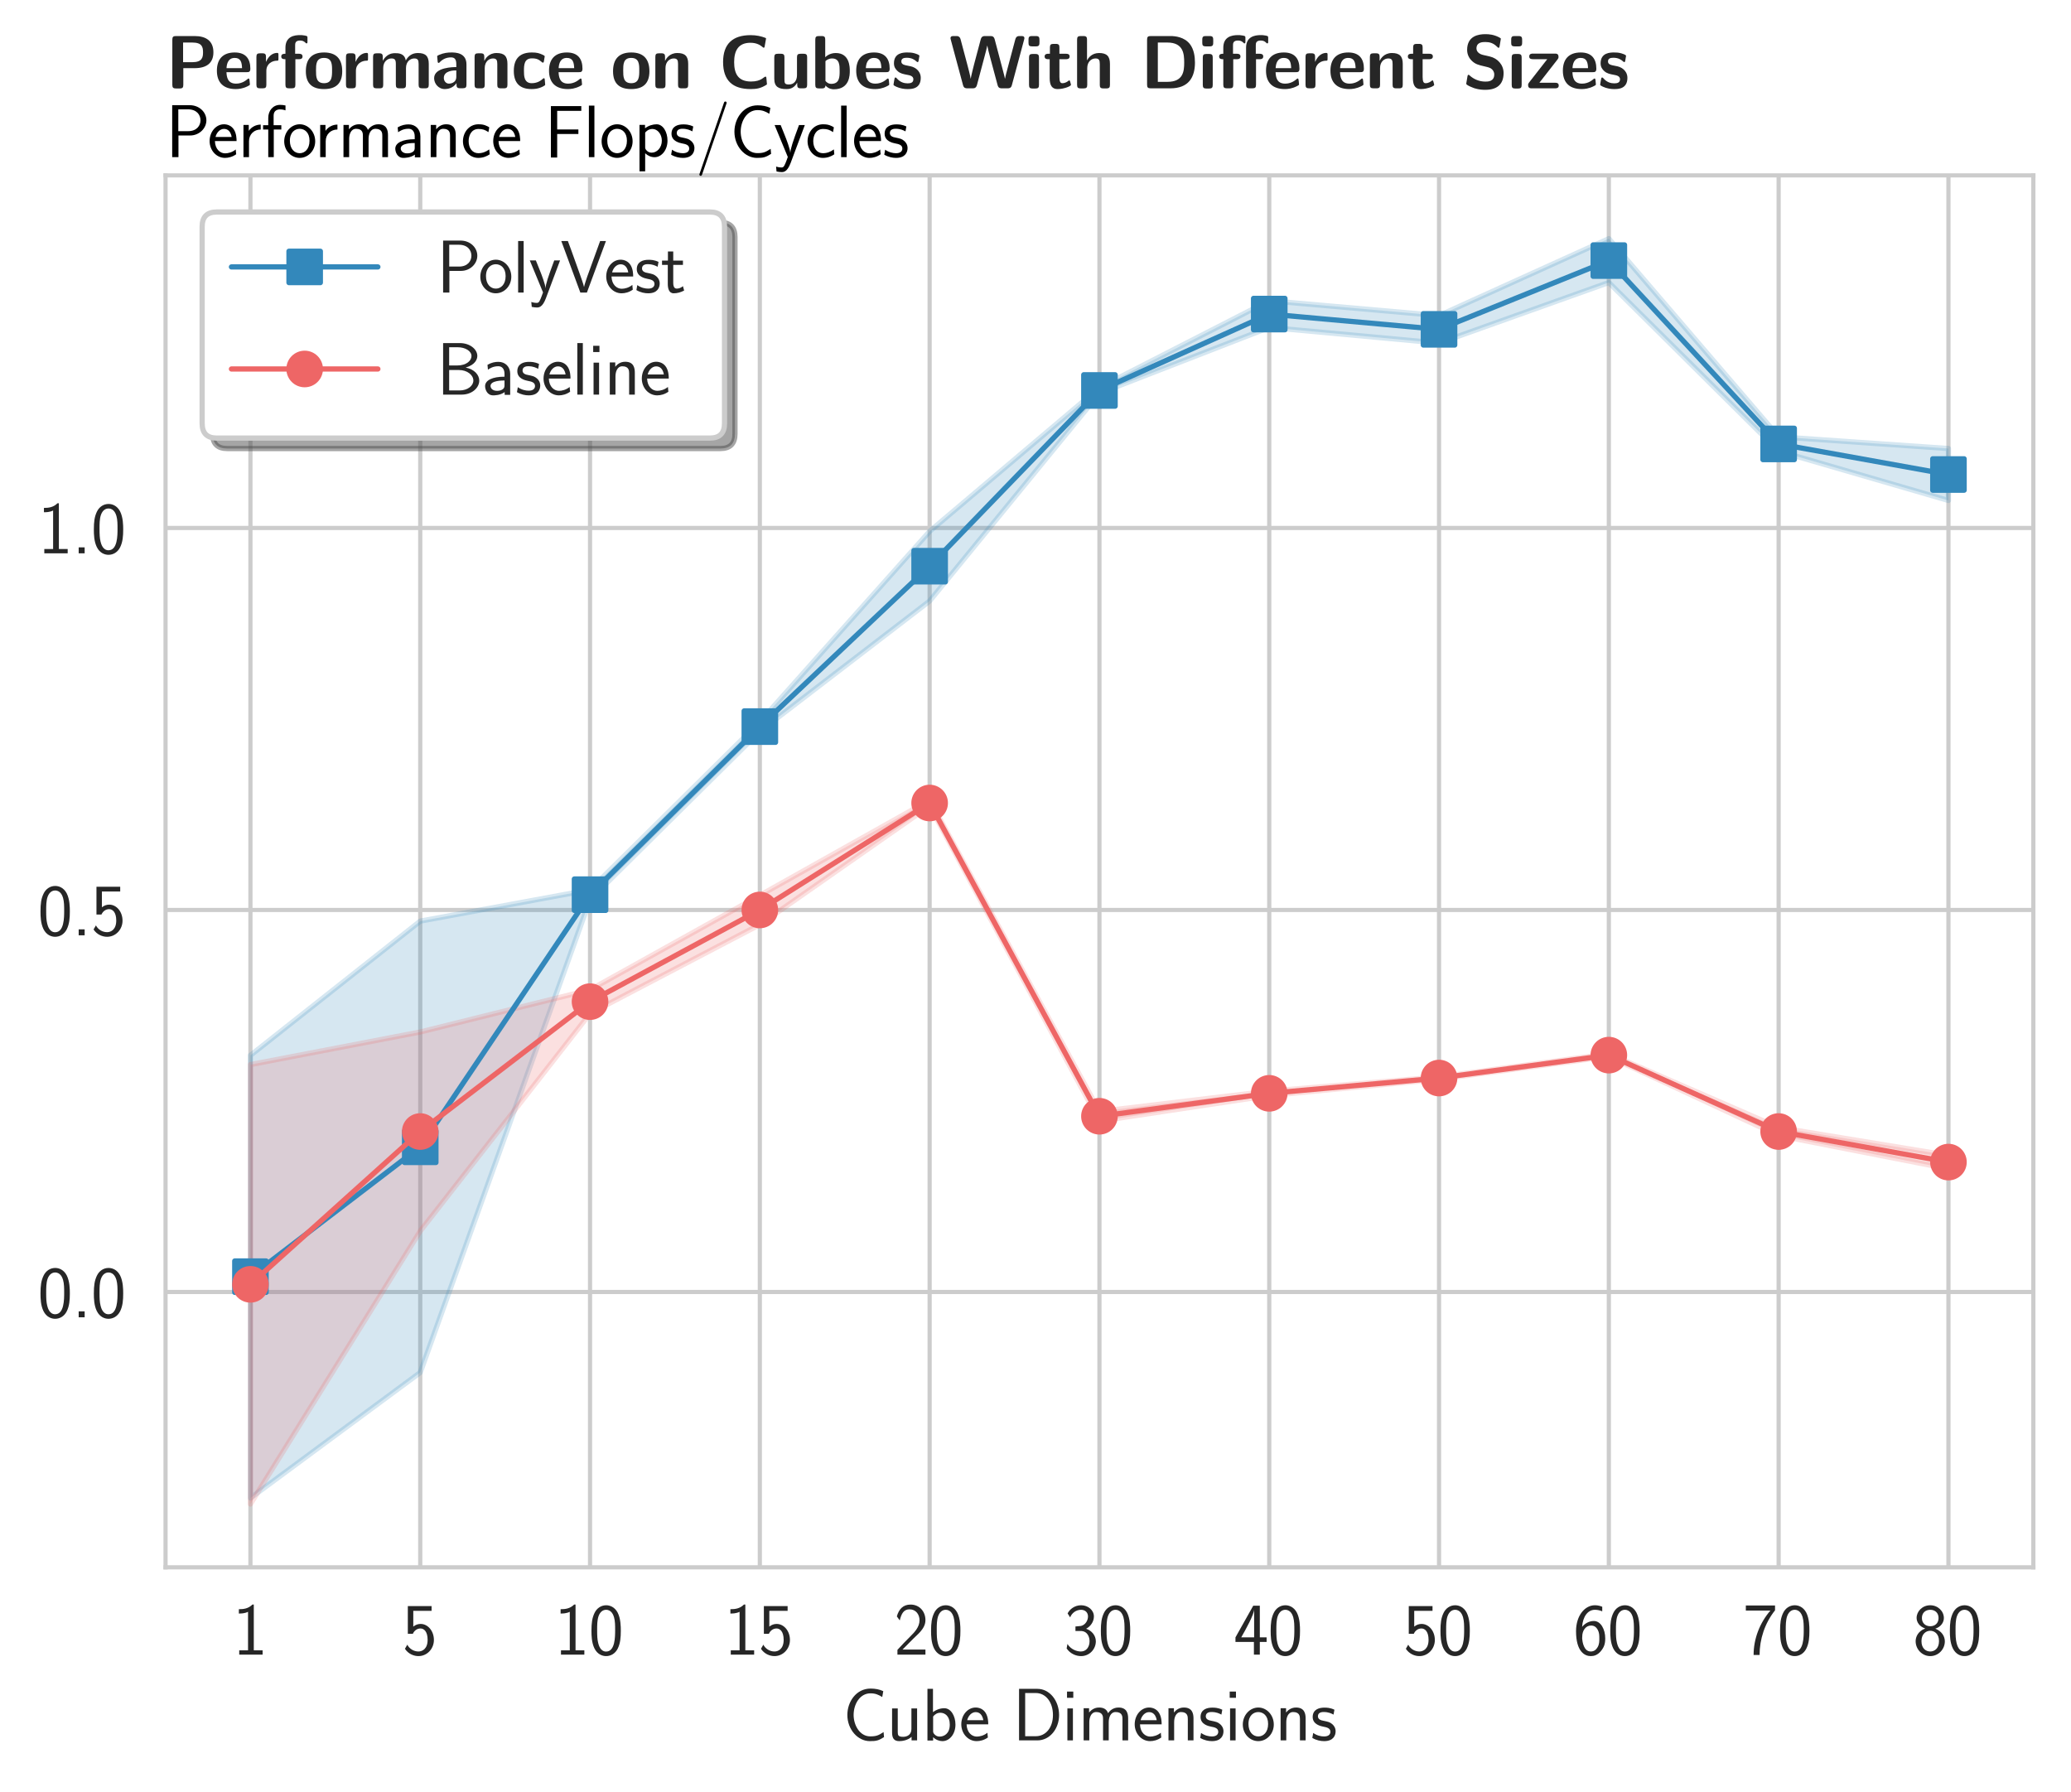 <?xml version="1.0" encoding="utf-8" standalone="no"?>
<!DOCTYPE svg PUBLIC "-//W3C//DTD SVG 1.1//EN"
  "http://www.w3.org/Graphics/SVG/1.1/DTD/svg11.dtd">
<svg xmlns:xlink="http://www.w3.org/1999/xlink" width="395.971pt" height="342.638pt" viewBox="0 0 395.971 342.638" xmlns="http://www.w3.org/2000/svg" version="1.1">
 <defs>
  <style type="text/css">*{stroke-linejoin: round; stroke-linecap: butt}</style>
 </defs>
 <g id="figure_1">
  <g id="patch_1">
   <path d="M 0 342.638 
L 395.971 342.638 
L 395.971 0 
L 0 0 
z
" style="fill: #ffffff"/>
  </g>
  <g id="axes_1">
   <g id="patch_2">
    <path d="M 31.651 299.642 
L 388.771 299.642 
L 388.771 33.53 
L 31.651 33.53 
z
" style="fill: #ffffff"/>
   </g>
   <g id="matplotlib.axis_1">
    <g id="xtick_1">
     <g id="line2d_1">
      <path d="M 47.883 299.642 
L 47.883 33.53 
" clip-path="url(#p4a55a6b619)" style="fill: none; stroke: #cccccc; stroke-width: 0.8; stroke-linecap: round"/>
     </g>
     <g id="text_1">
      <!-- 1 -->
      <g style="fill: #262626" transform="translate(44.469 316.328)scale(0.14 -0.14)">
       <defs>
        <path id="CMSS17-31" d="M 1818 4288 
L 1696 4288 
C 1350 3940 947 3890 538 3890 
L 538 3520 
C 723 3520 1024 3520 1325 3667 
L 1325 369 
L 570 369 
L 570 0 
L 2573 0 
L 2573 369 
L 1818 369 
L 1818 4288 
z
" transform="scale(0.016)"/>
       </defs>
       <use xlink:href="#CMSS17-31" transform="scale(0.996)"/>
      </g>
     </g>
    </g>
    <g id="xtick_2">
     <g id="line2d_2">
      <path d="M 80.349 299.642 
L 80.349 33.53 
" clip-path="url(#p4a55a6b619)" style="fill: none; stroke: #cccccc; stroke-width: 0.8; stroke-linecap: round"/>
     </g>
     <g id="text_2">
      <!-- 5 -->
      <g style="fill: #262626" transform="translate(76.935 316.328)scale(0.14 -0.14)">
       <defs>
        <path id="CMSS17-35" d="M 934 3752 
L 2502 3752 
L 2502 4160 
L 467 4160 
L 467 1781 
L 896 1781 
C 1011 2046 1248 2240 1555 2240 
C 1843 2240 2163 1989 2163 1266 
C 2163 493 1709 267 1376 267 
C 966 267 589 512 422 851 
L 218 499 
C 512 49 992 -128 1376 -128 
C 2118 -128 2701 497 2701 1253 
C 2701 2030 2182 2629 1562 2629 
C 1338 2629 1120 2553 934 2399 
L 934 3752 
z
" transform="scale(0.016)"/>
       </defs>
       <use xlink:href="#CMSS17-35" transform="scale(0.996)"/>
      </g>
     </g>
    </g>
    <g id="xtick_3">
     <g id="line2d_3">
      <path d="M 112.814 299.642 
L 112.814 33.53 
" clip-path="url(#p4a55a6b619)" style="fill: none; stroke: #cccccc; stroke-width: 0.8; stroke-linecap: round"/>
     </g>
     <g id="text_3">
      <!-- 10 -->
      <g style="fill: #262626" transform="translate(105.986 316.328)scale(0.14 -0.14)">
       <defs>
        <path id="CMSS17-30" d="M 2758 2044 
C 2758 2405 2752 3077 2490 3596 
C 2227 4096 1805 4229 1504 4229 
C 1069 4229 698 3975 506 3570 
C 301 3146 243 2709 243 2044 
C 243 1589 262 1031 493 543 
C 755 5 1197 -128 1498 -128 
C 1894 -128 2278 81 2496 518 
C 2720 974 2758 1474 2758 2044 
z
M 1498 261 
C 1011 261 864 811 819 995 
C 742 1310 730 1614 730 2114 
C 730 2506 730 2948 851 3297 
C 998 3701 1254 3840 1498 3840 
C 1971 3840 2125 3372 2176 3208 
C 2272 2873 2272 2481 2272 2114 
C 2272 1526 2272 261 1498 261 
z
" transform="scale(0.016)"/>
       </defs>
       <use xlink:href="#CMSS17-31" transform="scale(0.996)"/>
       <use xlink:href="#CMSS17-30" transform="translate(46.844 0)scale(0.996)"/>
      </g>
     </g>
    </g>
    <g id="xtick_4">
     <g id="line2d_4">
      <path d="M 145.28 299.642 
L 145.28 33.53 
" clip-path="url(#p4a55a6b619)" style="fill: none; stroke: #cccccc; stroke-width: 0.8; stroke-linecap: round"/>
     </g>
     <g id="text_4">
      <!-- 15 -->
      <g style="fill: #262626" transform="translate(138.451 316.328)scale(0.14 -0.14)">
       <use xlink:href="#CMSS17-31" transform="scale(0.996)"/>
       <use xlink:href="#CMSS17-35" transform="translate(46.844 0)scale(0.996)"/>
      </g>
     </g>
    </g>
    <g id="xtick_5">
     <g id="line2d_5">
      <path d="M 177.745 299.642 
L 177.745 33.53 
" clip-path="url(#p4a55a6b619)" style="fill: none; stroke: #cccccc; stroke-width: 0.8; stroke-linecap: round"/>
     </g>
     <g id="text_5">
      <!-- 20 -->
      <g style="fill: #262626" transform="translate(170.917 316.328)scale(0.14 -0.14)">
       <defs>
        <path id="CMSS17-32" d="M 1651 1357 
C 1830 1541 2099 1764 2285 1987 
C 2464 2204 2701 2511 2701 2957 
C 2701 3657 2227 4288 1421 4288 
C 787 4288 422 3893 250 3274 
L 499 2929 
C 640 3510 838 3880 1338 3880 
C 1888 3880 2195 3433 2195 2942 
C 2195 2355 1747 1901 1408 1563 
C 1030 1187 659 804 301 408 
L 301 0 
L 2701 0 
L 2701 433 
L 1613 433 
C 1536 433 1459 433 1382 433 
L 742 433 
L 742 439 
L 1651 1357 
z
" transform="scale(0.016)"/>
       </defs>
       <use xlink:href="#CMSS17-32" transform="scale(0.996)"/>
       <use xlink:href="#CMSS17-30" transform="translate(46.844 0)scale(0.996)"/>
      </g>
     </g>
    </g>
    <g id="xtick_6">
     <g id="line2d_6">
      <path d="M 210.211 299.642 
L 210.211 33.53 
" clip-path="url(#p4a55a6b619)" style="fill: none; stroke: #cccccc; stroke-width: 0.8; stroke-linecap: round"/>
     </g>
     <g id="text_6">
      <!-- 30 -->
      <g style="fill: #262626" transform="translate(203.382 316.328)scale(0.14 -0.14)">
       <defs>
        <path id="CMSS17-33" d="M 1005 2025 
L 1440 2025 
C 2042 2025 2214 1507 2214 1146 
C 2214 653 1933 267 1472 267 
C 1114 267 608 444 320 912 
C 275 691 275 678 250 526 
C 550 88 1037 -128 1485 -128 
C 2214 -128 2752 473 2752 1138 
C 2752 1638 2400 2057 1920 2215 
C 2304 2424 2586 2816 2586 3273 
C 2586 3805 2093 4229 1491 4229 
C 941 4229 512 3892 333 3530 
C 378 3468 493 3284 550 3189 
C 691 3562 1056 3840 1485 3840 
C 1843 3840 2080 3607 2080 3271 
C 2080 2923 1856 2543 1478 2455 
C 1453 2455 1056 2417 1005 2411 
L 1005 2025 
z
" transform="scale(0.016)"/>
       </defs>
       <use xlink:href="#CMSS17-33" transform="scale(0.996)"/>
       <use xlink:href="#CMSS17-30" transform="translate(46.844 0)scale(0.996)"/>
      </g>
     </g>
    </g>
    <g id="xtick_7">
     <g id="line2d_7">
      <path d="M 242.676 299.642 
L 242.676 33.53 
" clip-path="url(#p4a55a6b619)" style="fill: none; stroke: #cccccc; stroke-width: 0.8; stroke-linecap: round"/>
     </g>
     <g id="text_7">
      <!-- 40 -->
      <g style="fill: #262626" transform="translate(235.848 316.328)scale(0.14 -0.14)">
       <defs>
        <path id="CMSS17-34" d="M 2253 1088 
L 2835 1088 
L 2835 1477 
L 2253 1477 
L 2253 4192 
L 1690 4192 
L 166 1477 
L 166 1088 
L 1747 1088 
L 1747 0 
L 2253 0 
L 2253 1088 
z
M 659 1477 
C 1030 2127 1766 3439 1766 3885 
L 1766 1477 
L 659 1477 
z
" transform="scale(0.016)"/>
       </defs>
       <use xlink:href="#CMSS17-34" transform="scale(0.996)"/>
       <use xlink:href="#CMSS17-30" transform="translate(46.844 0)scale(0.996)"/>
      </g>
     </g>
    </g>
    <g id="xtick_8">
     <g id="line2d_8">
      <path d="M 275.141 299.642 
L 275.141 33.53 
" clip-path="url(#p4a55a6b619)" style="fill: none; stroke: #cccccc; stroke-width: 0.8; stroke-linecap: round"/>
     </g>
     <g id="text_8">
      <!-- 50 -->
      <g style="fill: #262626" transform="translate(268.313 316.328)scale(0.14 -0.14)">
       <use xlink:href="#CMSS17-35" transform="scale(0.996)"/>
       <use xlink:href="#CMSS17-30" transform="translate(46.844 0)scale(0.996)"/>
      </g>
     </g>
    </g>
    <g id="xtick_9">
     <g id="line2d_9">
      <path d="M 307.607 299.642 
L 307.607 33.53 
" clip-path="url(#p4a55a6b619)" style="fill: none; stroke: #cccccc; stroke-width: 0.8; stroke-linecap: round"/>
     </g>
     <g id="text_9">
      <!-- 60 -->
      <g style="fill: #262626" transform="translate(300.778 316.328)scale(0.14 -0.14)">
       <defs>
        <path id="CMSS17-36" d="M 2496 4101 
C 2227 4210 2035 4229 1856 4229 
C 1024 4229 250 3368 250 2006 
C 250 265 986 -128 1510 -128 
C 1798 -128 2086 -39 2362 280 
C 2643 617 2752 898 2752 1389 
C 2752 2179 2362 2880 1779 2880 
C 1357 2880 992 2657 768 2376 
C 832 3258 1254 3840 1862 3840 
C 2029 3840 2246 3816 2496 3710 
L 2496 4101 
z
M 774 1369 
C 774 1420 774 1452 781 1548 
C 781 2045 1069 2491 1536 2491 
C 1837 2491 1990 2332 2106 2135 
C 2240 1886 2246 1650 2246 1388 
C 2246 1140 2246 891 2099 637 
C 1978 439 1818 267 1510 267 
C 902 267 800 1114 774 1369 
z
" transform="scale(0.016)"/>
       </defs>
       <use xlink:href="#CMSS17-36" transform="scale(0.996)"/>
       <use xlink:href="#CMSS17-30" transform="translate(46.844 0)scale(0.996)"/>
      </g>
     </g>
    </g>
    <g id="xtick_10">
     <g id="line2d_10">
      <path d="M 340.072 299.642 
L 340.072 33.53 
" clip-path="url(#p4a55a6b619)" style="fill: none; stroke: #cccccc; stroke-width: 0.8; stroke-linecap: round"/>
     </g>
     <g id="text_10">
      <!-- 70 -->
      <g style="fill: #262626" transform="translate(333.244 316.328)scale(0.14 -0.14)">
       <defs>
        <path id="CMSS17-37" d="M 1389 3776 
C 1466 3776 1542 3776 1619 3776 
L 2355 3776 
C 1440 2711 915 1365 915 -32 
L 1427 -32 
C 1427 1323 1875 2696 2752 3795 
L 2752 4209 
L 250 4209 
L 250 3776 
L 1389 3776 
z
" transform="scale(0.016)"/>
       </defs>
       <use xlink:href="#CMSS17-37" transform="scale(0.996)"/>
       <use xlink:href="#CMSS17-30" transform="translate(46.844 0)scale(0.996)"/>
      </g>
     </g>
    </g>
    <g id="xtick_11">
     <g id="line2d_11">
      <path d="M 372.538 299.642 
L 372.538 33.53 
" clip-path="url(#p4a55a6b619)" style="fill: none; stroke: #cccccc; stroke-width: 0.8; stroke-linecap: round"/>
     </g>
     <g id="text_11">
      <!-- 80 -->
      <g style="fill: #262626" transform="translate(365.709 316.328)scale(0.14 -0.14)">
       <defs>
        <path id="CMSS17-38" d="M 1933 2222 
C 2419 2380 2669 2760 2669 3134 
C 2669 3722 2157 4229 1504 4229 
C 826 4229 333 3708 333 3144 
C 333 2780 576 2403 1069 2241 
C 442 1997 250 1512 250 1149 
C 250 446 819 -128 1498 -128 
C 2202 -128 2752 455 2752 1138 
C 2752 1557 2502 2000 1933 2222 
z
M 1504 2432 
C 1075 2432 787 2712 787 3136 
C 787 3566 1075 3840 1504 3840 
C 1901 3840 2214 3591 2214 3136 
C 2214 2687 1907 2432 1504 2432 
z
M 1504 267 
C 1139 267 749 517 749 1156 
C 749 1813 1184 2043 1498 2043 
C 1843 2043 2253 1800 2253 1156 
C 2253 491 1830 267 1504 267 
z
" transform="scale(0.016)"/>
       </defs>
       <use xlink:href="#CMSS17-38" transform="scale(0.996)"/>
       <use xlink:href="#CMSS17-30" transform="translate(46.844 0)scale(0.996)"/>
      </g>
     </g>
    </g>
    <g id="text_12">
     <!-- Cube Dimensions -->
     <g style="fill: #262626" transform="translate(161.127 332.726)scale(0.14 -0.14)">
      <defs>
       <path id="CMSS17-43" d="M 3501 714 
C 3072 427 2874 344 2355 344 
C 1459 344 934 1303 934 2179 
C 934 3112 1472 4032 2381 4032 
C 2790 4032 3059 3918 3386 3715 
L 3475 4217 
C 3168 4370 2778 4440 2387 4440 
C 1158 4440 397 3316 397 2179 
C 397 927 1299 -64 2323 -64 
C 2874 -64 3066 -19 3539 280 
L 3501 714 
z
" transform="scale(0.016)"/>
       <path id="CMSS17-75" d="M 2618 2739 
L 2131 2739 
L 2131 972 
C 2131 498 1786 306 1421 306 
C 998 306 960 447 960 709 
L 960 2739 
L 474 2739 
L 474 678 
C 474 179 646 -64 1088 -64 
C 1306 -64 1798 -13 2144 306 
L 2144 0 
L 2618 0 
L 2618 2739 
z
" transform="scale(0.016)"/>
       <path id="CMSS17-62" d="M 954 4416 
L 480 4416 
L 480 -13 
L 966 -13 
L 966 274 
C 1210 38 1504 -64 1766 -64 
C 2381 -64 2880 549 2880 1352 
C 2880 2086 2496 2756 1926 2756 
C 1523 2756 1165 2591 954 2419 
L 954 4416 
z
M 966 2046 
C 1107 2222 1306 2368 1587 2368 
C 1965 2368 2394 2097 2394 1352 
C 2394 558 1882 325 1530 325 
C 1402 325 1267 356 1139 464 
C 966 615 966 709 966 797 
L 966 2046 
z
" transform="scale(0.016)"/>
       <path id="CMSS17-65" d="M 2502 1377 
C 2502 1590 2490 2003 2285 2345 
C 2061 2713 1696 2816 1421 2816 
C 755 2816 192 2188 192 1375 
C 192 582 774 -64 1510 -64 
C 1798 -64 2150 19 2470 248 
C 2470 274 2458 414 2451 420 
C 2451 433 2432 630 2432 656 
C 2125 407 1773 325 1517 325 
C 1107 325 666 667 646 1377 
L 2502 1377 
z
M 698 1728 
C 781 2084 1062 2421 1421 2421 
C 1517 2421 1965 2421 2080 1728 
L 698 1728 
z
" transform="scale(0.016)"/>
       <path id="CMSS17-44" d="M 570 4416 
L 570 0 
L 2144 0 
C 3194 0 4000 980 4000 2170 
C 4000 3398 3194 4416 2144 4416 
L 570 4416 
z
M 1094 357 
L 1094 4059 
L 2003 4059 
C 2861 4059 3475 3277 3475 2170 
C 3475 1107 2867 357 2003 357 
L 1094 357 
z
" transform="scale(0.016)"/>
       <path id="CMSS17-69" d="M 979 4183 
L 442 4183 
L 442 3648 
L 979 3648 
L 979 4183 
z
M 947 2739 
L 474 2739 
L 474 0 
L 947 0 
L 947 2739 
z
" transform="scale(0.016)"/>
       <path id="CMSS17-6d" d="M 4288 1877 
C 4288 2308 4179 2816 3462 2816 
C 2982 2816 2694 2516 2566 2331 
C 2451 2670 2182 2816 1798 2816 
C 1363 2816 1088 2568 941 2389 
L 941 2758 
L 474 2758 
L 474 0 
L 960 0 
L 960 1559 
C 960 1939 1101 2428 1555 2428 
C 2138 2428 2138 2016 2138 1829 
L 2138 0 
L 2624 0 
L 2624 1559 
C 2624 1939 2765 2428 3219 2428 
C 3802 2428 3802 2016 3802 1829 
L 3802 0 
L 4288 0 
L 4288 1877 
z
" transform="scale(0.016)"/>
       <path id="CMSS17-6e" d="M 2618 1877 
C 2618 2283 2522 2816 1798 2816 
C 1389 2816 1120 2606 941 2389 
L 941 2758 
L 474 2758 
L 474 0 
L 960 0 
L 960 1559 
C 960 1964 1114 2428 1549 2428 
C 2112 2428 2131 2048 2131 1829 
L 2131 0 
L 2618 0 
L 2618 1877 
z
" transform="scale(0.016)"/>
       <path id="CMSS17-73" d="M 2061 2627 
C 1683 2807 1389 2807 1197 2807 
C 742 2807 198 2648 198 2003 
C 198 1359 902 1218 1094 1179 
C 1389 1122 1715 1058 1715 740 
C 1715 337 1254 337 1171 337 
C 915 337 563 407 243 638 
L 166 210 
C 531 0 883 -64 1178 -64 
C 1965 -64 2163 416 2163 781 
C 2163 1094 1984 1305 1862 1401 
C 1651 1568 1574 1587 1050 1696 
C 960 1709 646 1779 646 2066 
C 646 2432 1050 2432 1139 2432 
C 1555 2432 1811 2303 1984 2208 
L 2061 2627 
z
" transform="scale(0.016)"/>
       <path id="CMSS17-6f" d="M 2829 1356 
C 2829 2176 2221 2816 1504 2816 
C 768 2816 173 2157 173 1356 
C 173 544 787 -64 1498 -64 
C 2227 -64 2829 563 2829 1356 
z
M 1504 337 
C 1050 337 659 709 659 1408 
C 659 2151 1114 2427 1498 2427 
C 1914 2427 2342 2126 2342 1408 
C 2342 683 1926 337 1504 337 
z
" transform="scale(0.016)"/>
      </defs>
      <use xlink:href="#CMSS17-43" transform="scale(0.996)"/>
      <use xlink:href="#CMSS17-75" transform="translate(59.856 0)scale(0.996)"/>
      <use xlink:href="#CMSS17-62" transform="translate(108.061 0)scale(0.996)"/>
      <use xlink:href="#CMSS17-65" transform="translate(158.868 0)scale(0.996)"/>
      <use xlink:href="#CMSS17-44" transform="translate(231.736 0)scale(0.996)"/>
      <use xlink:href="#CMSS17-69" transform="translate(299.279 0)scale(0.996)"/>
      <use xlink:href="#CMSS17-6d" transform="translate(321.46 0)scale(0.996)"/>
      <use xlink:href="#CMSS17-65" transform="translate(395.689 0)scale(0.996)"/>
      <use xlink:href="#CMSS17-6e" transform="translate(437.328 0)scale(0.996)"/>
      <use xlink:href="#CMSS17-73" transform="translate(485.533 0)scale(0.996)"/>
      <use xlink:href="#CMSS17-69" transform="translate(521.446 0)scale(0.996)"/>
      <use xlink:href="#CMSS17-6f" transform="translate(543.627 0)scale(0.996)"/>
      <use xlink:href="#CMSS17-6e" transform="translate(590.471 0)scale(0.996)"/>
      <use xlink:href="#CMSS17-73" transform="translate(638.675 0)scale(0.996)"/>
     </g>
    </g>
   </g>
   <g id="matplotlib.axis_2">
    <g id="ytick_1">
     <g id="line2d_12">
      <path d="M 31.651 246.998 
L 388.771 246.998 
" clip-path="url(#p4a55a6b619)" style="fill: none; stroke: #cccccc; stroke-width: 0.8; stroke-linecap: round"/>
     </g>
     <g id="text_13">
      <!-- 0.0 -->
      <g style="fill: #262626" transform="translate(7.2 251.841)scale(0.14 -0.14)">
       <defs>
        <path id="CMSS17-2e" d="M 1088 510 
L 576 510 
L 576 0 
L 1088 0 
L 1088 510 
z
" transform="scale(0.016)"/>
       </defs>
       <use xlink:href="#CMSS17-30" transform="scale(0.996)"/>
       <use xlink:href="#CMSS17-2e" transform="translate(46.844 0)scale(0.996)"/>
       <use xlink:href="#CMSS17-30" transform="translate(72.868 0)scale(0.996)"/>
      </g>
     </g>
    </g>
    <g id="ytick_2">
     <g id="line2d_13">
      <path d="M 31.651 173.968 
L 388.771 173.968 
" clip-path="url(#p4a55a6b619)" style="fill: none; stroke: #cccccc; stroke-width: 0.8; stroke-linecap: round"/>
     </g>
     <g id="text_14">
      <!-- 0.5 -->
      <g style="fill: #262626" transform="translate(7.2 178.811)scale(0.14 -0.14)">
       <use xlink:href="#CMSS17-30" transform="scale(0.996)"/>
       <use xlink:href="#CMSS17-2e" transform="translate(46.844 0)scale(0.996)"/>
       <use xlink:href="#CMSS17-35" transform="translate(72.868 0)scale(0.996)"/>
      </g>
     </g>
    </g>
    <g id="ytick_3">
     <g id="line2d_14">
      <path d="M 31.651 100.939 
L 388.771 100.939 
" clip-path="url(#p4a55a6b619)" style="fill: none; stroke: #cccccc; stroke-width: 0.8; stroke-linecap: round"/>
     </g>
     <g id="text_15">
      <!-- 1.0 -->
      <g style="fill: #262626" transform="translate(7.2 105.782)scale(0.14 -0.14)">
       <use xlink:href="#CMSS17-31" transform="scale(0.996)"/>
       <use xlink:href="#CMSS17-2e" transform="translate(46.844 0)scale(0.996)"/>
       <use xlink:href="#CMSS17-30" transform="translate(72.868 0)scale(0.996)"/>
      </g>
     </g>
    </g>
   </g>
   <g id="PolyCollection_1">
    <defs>
     <path id="m326f8d868b" d="M 47.883 -140.876 
L 47.883 -56.247 
L 80.349 -80.243 
L 112.814 -170.657 
L 145.28 -202.814 
L 177.745 -227.736 
L 210.211 -267.443 
L 242.676 -280.038 
L 275.141 -277.045 
L 307.607 -288.628 
L 340.072 -256.393 
L 372.538 -246.957 
L 372.538 -256.889 
L 372.538 -256.889 
L 340.072 -259.139 
L 307.607 -297.012 
L 275.141 -282.304 
L 242.676 -285.154 
L 210.211 -268.537 
L 177.745 -241.057 
L 145.28 -204.634 
L 112.814 -172.526 
L 80.349 -166.54 
L 47.883 -140.876 
z
" style="stroke: #3388bb; stroke-opacity: 0.2"/>
    </defs>
    <g clip-path="url(#p4a55a6b619)">
     <use xlink:href="#m326f8d868b" x="0" y="342.638" style="fill: #3388bb; fill-opacity: 0.2; stroke: #3388bb; stroke-opacity: 0.2"/>
    </g>
   </g>
   <g id="PolyCollection_2">
    <defs>
     <path id="mc07637f9de" d="M 47.883 -139.11 
L 47.883 -55.092 
L 80.349 -107.283 
L 112.814 -148.879 
L 145.28 -165.876 
L 177.745 -188.566 
L 210.211 -128.313 
L 242.676 -133.192 
L 275.141 -136.317 
L 307.607 -140.655 
L 340.072 -125.539 
L 372.538 -119.185 
L 372.538 -121.756 
L 372.538 -121.756 
L 340.072 -127.087 
L 307.607 -141.182 
L 275.141 -136.757 
L 242.676 -134.04 
L 210.211 -130.155 
L 177.745 -189.67 
L 145.28 -171.464 
L 112.814 -153.407 
L 80.349 -145.343 
L 47.883 -139.11 
z
" style="stroke: #ee6666; stroke-opacity: 0.2"/>
    </defs>
    <g clip-path="url(#p4a55a6b619)">
     <use xlink:href="#mc07637f9de" x="0" y="342.638" style="fill: #ee6666; fill-opacity: 0.2; stroke: #ee6666; stroke-opacity: 0.2"/>
    </g>
   </g>
   <g id="line2d_15">
    <path d="M 47.883 244.076 
L 80.349 219.246 
L 112.814 171.047 
L 145.28 138.914 
L 177.745 108.242 
L 210.211 74.648 
L 242.676 60.042 
L 275.141 62.964 
L 307.607 49.818 
L 340.072 84.872 
L 372.538 90.715 
" clip-path="url(#p4a55a6b619)" style="fill: none; stroke: #3388bb; stroke-linecap: round"/>
    <defs>
     <path id="m68c39a988a" d="M -3 3 
L 3 3 
L 3 -3 
L -3 -3 
z
" style="stroke: #3388bb; stroke-linejoin: miter"/>
    </defs>
    <g clip-path="url(#p4a55a6b619)">
     <use xlink:href="#m68c39a988a" x="47.883" y="244.076" style="fill: #3388bb; stroke: #3388bb; stroke-linejoin: miter"/>
     <use xlink:href="#m68c39a988a" x="80.349" y="219.246" style="fill: #3388bb; stroke: #3388bb; stroke-linejoin: miter"/>
     <use xlink:href="#m68c39a988a" x="112.814" y="171.047" style="fill: #3388bb; stroke: #3388bb; stroke-linejoin: miter"/>
     <use xlink:href="#m68c39a988a" x="145.28" y="138.914" style="fill: #3388bb; stroke: #3388bb; stroke-linejoin: miter"/>
     <use xlink:href="#m68c39a988a" x="177.745" y="108.242" style="fill: #3388bb; stroke: #3388bb; stroke-linejoin: miter"/>
     <use xlink:href="#m68c39a988a" x="210.211" y="74.648" style="fill: #3388bb; stroke: #3388bb; stroke-linejoin: miter"/>
     <use xlink:href="#m68c39a988a" x="242.676" y="60.042" style="fill: #3388bb; stroke: #3388bb; stroke-linejoin: miter"/>
     <use xlink:href="#m68c39a988a" x="275.141" y="62.964" style="fill: #3388bb; stroke: #3388bb; stroke-linejoin: miter"/>
     <use xlink:href="#m68c39a988a" x="307.607" y="49.818" style="fill: #3388bb; stroke: #3388bb; stroke-linejoin: miter"/>
     <use xlink:href="#m68c39a988a" x="340.072" y="84.872" style="fill: #3388bb; stroke: #3388bb; stroke-linejoin: miter"/>
     <use xlink:href="#m68c39a988a" x="372.538" y="90.715" style="fill: #3388bb; stroke: #3388bb; stroke-linejoin: miter"/>
    </g>
   </g>
   <g id="line2d_16">
    <path d="M 47.883 245.537 
L 80.349 216.325 
L 112.814 191.495 
L 145.28 173.968 
L 177.745 153.52 
L 210.211 213.404 
L 242.676 209.022 
L 275.141 206.101 
L 307.607 201.719 
L 340.072 216.325 
L 372.538 222.168 
" clip-path="url(#p4a55a6b619)" style="fill: none; stroke: #ee6666; stroke-linecap: round"/>
    <defs>
     <path id="mc83ea9b8ae" d="M 0 3 
C 0.796 3 1.559 2.684 2.121 2.121 
C 2.684 1.559 3 0.796 3 0 
C 3 -0.796 2.684 -1.559 2.121 -2.121 
C 1.559 -2.684 0.796 -3 0 -3 
C -0.796 -3 -1.559 -2.684 -2.121 -2.121 
C -2.684 -1.559 -3 -0.796 -3 0 
C -3 0.796 -2.684 1.559 -2.121 2.121 
C -1.559 2.684 -0.796 3 0 3 
z
" style="stroke: #ee6666"/>
    </defs>
    <g clip-path="url(#p4a55a6b619)">
     <use xlink:href="#mc83ea9b8ae" x="47.883" y="245.537" style="fill: #ee6666; stroke: #ee6666"/>
     <use xlink:href="#mc83ea9b8ae" x="80.349" y="216.325" style="fill: #ee6666; stroke: #ee6666"/>
     <use xlink:href="#mc83ea9b8ae" x="112.814" y="191.495" style="fill: #ee6666; stroke: #ee6666"/>
     <use xlink:href="#mc83ea9b8ae" x="145.28" y="173.968" style="fill: #ee6666; stroke: #ee6666"/>
     <use xlink:href="#mc83ea9b8ae" x="177.745" y="153.52" style="fill: #ee6666; stroke: #ee6666"/>
     <use xlink:href="#mc83ea9b8ae" x="210.211" y="213.404" style="fill: #ee6666; stroke: #ee6666"/>
     <use xlink:href="#mc83ea9b8ae" x="242.676" y="209.022" style="fill: #ee6666; stroke: #ee6666"/>
     <use xlink:href="#mc83ea9b8ae" x="275.141" y="206.101" style="fill: #ee6666; stroke: #ee6666"/>
     <use xlink:href="#mc83ea9b8ae" x="307.607" y="201.719" style="fill: #ee6666; stroke: #ee6666"/>
     <use xlink:href="#mc83ea9b8ae" x="340.072" y="216.325" style="fill: #ee6666; stroke: #ee6666"/>
     <use xlink:href="#mc83ea9b8ae" x="372.538" y="222.168" style="fill: #ee6666; stroke: #ee6666"/>
    </g>
   </g>
   <g id="patch_3">
    <path d="M 31.651 299.642 
L 31.651 33.53 
" style="fill: none; stroke: #cccccc; stroke-width: 0.8; stroke-linejoin: miter; stroke-linecap: square"/>
   </g>
   <g id="patch_4">
    <path d="M 388.771 299.642 
L 388.771 33.53 
" style="fill: none; stroke: #cccccc; stroke-width: 0.8; stroke-linejoin: miter; stroke-linecap: square"/>
   </g>
   <g id="patch_5">
    <path d="M 31.651 299.642 
L 388.771 299.642 
" style="fill: none; stroke: #cccccc; stroke-width: 0.8; stroke-linejoin: miter; stroke-linecap: square"/>
   </g>
   <g id="patch_6">
    <path d="M 31.651 33.53 
L 388.771 33.53 
" style="fill: none; stroke: #cccccc; stroke-width: 0.8; stroke-linejoin: miter; stroke-linecap: square"/>
   </g>
   <g id="text_16">
    <!-- Performance Flops/Cycles -->
    <g transform="translate(31.651 30.043)scale(0.14 -0.14)">
     <defs>
      <path id="CMSS17-50" d="M 2106 1856 
C 2874 1856 3501 2453 3501 3158 
C 3501 3850 2899 4453 2067 4453 
L 570 4453 
L 570 0 
L 1107 0 
L 1107 1856 
L 2106 1856 
z
M 1926 4096 
C 2669 4096 2995 3627 2995 3157 
C 2995 2720 2694 2226 1926 2226 
L 1094 2226 
L 1094 4096 
L 1926 4096 
z
" transform="scale(0.016)"/>
      <path id="CMSS17-72" d="M 954 1363 
C 954 1965 1395 2368 1958 2368 
L 1958 2789 
C 1549 2789 1165 2585 934 2253 
L 934 2758 
L 480 2758 
L 480 0 
L 954 0 
L 954 1363 
z
" transform="scale(0.016)"/>
      <path id="CMSS17-66" d="M 1075 2368 
L 1722 2368 
L 1722 2737 
L 1062 2737 
L 1062 3559 
C 1062 4014 1408 4092 1606 4092 
C 1670 4092 1850 4092 2080 4009 
L 2080 4429 
C 1933 4461 1754 4480 1613 4480 
C 1018 4480 602 3993 602 3359 
L 602 2737 
L 160 2737 
L 160 2368 
L 602 2368 
L 602 0 
L 1075 0 
L 1075 2368 
z
" transform="scale(0.016)"/>
      <path id="CMSS17-61" d="M 2406 1791 
C 2406 2392 1978 2808 1402 2808 
C 1120 2808 813 2757 461 2553 
L 499 2135 
C 659 2248 934 2432 1395 2432 
C 1722 2432 1920 2180 1920 1782 
L 1920 1536 
C 896 1536 256 1238 256 726 
C 256 461 416 -64 947 -64 
C 1043 -64 1562 -64 1933 217 
L 1933 -19 
L 2406 -19 
L 2406 1791 
z
M 1920 816 
C 1920 701 1920 548 1728 434 
C 1562 325 1350 325 1261 325 
C 941 325 723 511 723 744 
C 723 1211 1722 1211 1920 1211 
L 1920 816 
z
" transform="scale(0.016)"/>
      <path id="CMSS17-63" d="M 2464 2541 
C 2464 2585 2170 2714 2093 2739 
C 1882 2816 1613 2816 1542 2816 
C 710 2816 211 2093 211 1363 
C 211 595 768 -64 1517 -64 
C 1946 -64 2253 76 2502 242 
L 2464 664 
C 2189 453 1869 337 1523 337 
C 1024 337 698 774 698 1369 
C 698 1831 909 2414 1549 2414 
C 1901 2414 2099 2343 2394 2145 
L 2464 2541 
z
" transform="scale(0.016)"/>
      <path id="CMSS17-46" d="M 2918 1984 
L 2918 2373 
L 1101 2373 
L 1101 3968 
L 1882 3968 
C 1958 3968 2035 3968 2112 3968 
L 3168 3968 
L 3168 4375 
L 563 4375 
L 563 -32 
L 1101 -32 
L 1101 1984 
L 2918 1984 
z
" transform="scale(0.016)"/>
      <path id="CMSS17-6c" d="M 947 4416 
L 474 4416 
L 474 0 
L 947 0 
L 947 4416 
z
" transform="scale(0.016)"/>
      <path id="CMSS17-70" d="M 966 333 
C 1178 129 1466 -5 1773 -5 
C 2368 -5 2880 603 2880 1412 
C 2880 2159 2496 2816 1946 2816 
C 1626 2816 1242 2702 954 2472 
L 954 2765 
L 480 2765 
L 480 -1216 
L 966 -1216 
L 966 333 
z
M 966 2100 
C 1018 2176 1235 2415 1587 2415 
C 2035 2415 2394 1960 2394 1412 
C 2394 787 1958 384 1530 384 
C 1402 384 1267 415 1139 523 
C 966 674 966 768 966 857 
L 966 2100 
z
" transform="scale(0.016)"/>
      <path id="CMSS17-2f" d="M 2637 4545 
C 2669 4627 2669 4640 2669 4653 
C 2669 4729 2611 4768 2560 4768 
C 2483 4768 2458 4717 2432 4640 
L 365 -1377 
C 333 -1460 333 -1473 333 -1486 
C 333 -1562 390 -1600 442 -1600 
C 518 -1600 544 -1549 570 -1473 
L 2637 4545 
z
" transform="scale(0.016)"/>
      <path id="CMSS17-79" d="M 2675 2752 
L 2176 2752 
C 1632 1294 1446 702 1434 383 
L 1427 383 
C 1408 696 1126 1460 902 2007 
L 602 2752 
L 83 2752 
L 1216 13 
C 1146 -178 1043 -465 1011 -529 
C 870 -885 774 -885 672 -885 
C 646 -885 442 -885 211 -809 
L 250 -1229 
C 410 -1261 570 -1280 685 -1280 
C 845 -1280 1165 -1280 1459 -497 
L 2675 2752 
z
" transform="scale(0.016)"/>
     </defs>
     <use xlink:href="#CMSS17-50" transform="scale(0.996)"/>
     <use xlink:href="#CMSS17-65" transform="translate(57.133 0)scale(0.996)"/>
     <use xlink:href="#CMSS17-72" transform="translate(98.772 0)scale(0.996)"/>
     <use xlink:href="#CMSS17-66" transform="translate(130.682 0)scale(0.996)"/>
     <use xlink:href="#CMSS17-6f" transform="translate(159.308 0)scale(0.996)"/>
     <use xlink:href="#CMSS17-72" transform="translate(203.55 0)scale(0.996)"/>
     <use xlink:href="#CMSS17-6d" transform="translate(235.459 0)scale(0.996)"/>
     <use xlink:href="#CMSS17-61" transform="translate(309.689 0)scale(0.996)"/>
     <use xlink:href="#CMSS17-6e" transform="translate(354.611 0)scale(0.996)"/>
     <use xlink:href="#CMSS17-63" transform="translate(402.815 0)scale(0.996)"/>
     <use xlink:href="#CMSS17-65" transform="translate(444.454 0)scale(0.996)"/>
     <use xlink:href="#CMSS17-46" transform="translate(517.322 0)scale(0.996)"/>
     <use xlink:href="#CMSS17-6c" transform="translate(570.612 0)scale(0.996)"/>
     <use xlink:href="#CMSS17-6f" transform="translate(592.792 0)scale(0.996)"/>
     <use xlink:href="#CMSS17-70" transform="translate(639.636 0)scale(0.996)"/>
     <use xlink:href="#CMSS17-73" transform="translate(687.841 0)scale(0.996)"/>
     <use xlink:href="#CMSS17-2f" transform="translate(723.755 0)scale(0.996)"/>
     <use xlink:href="#CMSS17-43" transform="translate(770.598 0)scale(0.996)"/>
     <use xlink:href="#CMSS17-79" transform="translate(830.454 0)scale(0.996)"/>
     <use xlink:href="#CMSS17-63" transform="translate(873.454 0)scale(0.996)"/>
     <use xlink:href="#CMSS17-6c" transform="translate(915.093 0)scale(0.996)"/>
     <use xlink:href="#CMSS17-65" transform="translate(937.274 0)scale(0.996)"/>
     <use xlink:href="#CMSS17-73" transform="translate(978.912 0)scale(0.996)"/>
    </g>
   </g>
   <g id="text_17">
    <!-- \textbf{Performance on Cubes With Different Sizes} -->
    <g style="fill: #262626" transform="translate(31.651 16.886)scale(0.14 -0.14)">
     <defs>
      <path id="CMSSBX10-50" d="M 1523 1728 
L 2496 1728 
C 3501 1728 4102 2155 4102 3085 
C 4102 4060 3475 4480 2490 4480 
L 890 4480 
C 659 4480 582 4409 582 4170 
L 582 298 
C 582 66 653 -12 890 -12 
L 1216 -12 
C 1459 -12 1523 72 1523 299 
L 1523 1728 
z
M 2291 3924 
C 3130 3924 3213 3537 3213 3085 
C 3213 2652 3142 2239 2285 2239 
L 1504 2239 
L 1504 3924 
L 2291 3924 
z
" transform="scale(0.016)"/>
      <path id="CMSSBX10-65" d="M 2758 1385 
C 2906 1385 3066 1385 3066 1678 
C 3066 2514 2682 3072 1728 3072 
C 704 3072 198 2491 198 1510 
C 198 452 806 -64 1811 -64 
C 2054 -64 2419 -32 2842 182 
C 2982 253 3027 272 3027 350 
C 3027 395 3008 582 3002 633 
C 2976 833 2970 839 2912 839 
C 2886 839 2874 839 2803 775 
C 2426 447 2042 402 1837 402 
C 1114 402 1037 974 1018 1385 
L 2758 1385 
z
M 1024 1728 
C 1043 2122 1171 2606 1728 2606 
C 2240 2606 2336 2231 2355 1728 
L 1024 1728 
z
" transform="scale(0.016)"/>
      <path id="CMSSBX10-72" d="M 1242 1496 
C 1242 2115 1747 2368 2150 2368 
C 2266 2368 2278 2368 2278 2555 
L 2278 2860 
C 2278 2989 2278 3034 2163 3034 
C 1984 3034 1517 2970 1216 2271 
L 1210 2271 
L 1210 2690 
C 1210 2897 1165 3001 902 3001 
L 698 3001 
C 467 3001 390 2930 390 2690 
L 390 310 
C 390 78 461 0 698 0 
L 934 0 
C 1178 0 1242 84 1242 312 
L 1242 1496 
z
" transform="scale(0.016)"/>
      <path id="CMSSBX10-66" d="M 1402 2496 
L 1709 2496 
C 1786 2496 2016 2496 2016 2729 
C 2016 2962 1786 2962 1709 2962 
L 1382 2962 
L 1382 3668 
C 1382 3837 1382 4096 1798 4096 
C 2003 4096 2131 4038 2259 3915 
C 2304 3863 2323 3850 2355 3850 
C 2438 3850 2438 3915 2438 4018 
L 2438 4316 
C 2438 4471 2432 4477 2214 4523 
C 2029 4561 1894 4561 1798 4561 
C 1318 4561 550 4452 550 3480 
L 550 2962 
C 416 2962 192 2962 192 2729 
C 192 2496 410 2496 550 2496 
L 550 310 
C 550 78 621 0 858 0 
L 1094 0 
C 1338 0 1402 84 1402 310 
L 1402 2496 
z
" transform="scale(0.016)"/>
      <path id="CMSSBX10-6f" d="M 3315 1459 
C 3315 2517 2803 3072 1760 3072 
C 691 3072 198 2497 198 1459 
C 198 407 749 -64 1754 -64 
C 2758 -64 3315 401 3315 1459 
z
M 1760 440 
C 1069 440 1069 1020 1069 1536 
C 1069 2033 1069 2606 1754 2606 
C 2445 2606 2445 2039 2445 1536 
C 2445 1027 2445 440 1760 440 
z
" transform="scale(0.016)"/>
      <path id="CMSSBX10-6d" d="M 5158 2096 
C 5158 2761 4877 3025 4224 3025 
C 3770 3025 3418 2812 3187 2386 
C 3085 3012 2541 3012 2272 3012 
C 2150 3012 1882 3012 1594 2803 
C 1395 2658 1267 2455 1222 2360 
L 1216 2360 
L 1216 2687 
C 1216 2896 1171 3001 909 3001 
L 691 3001 
C 461 3001 384 2930 384 2690 
L 384 310 
C 384 78 454 0 691 0 
L 947 0 
C 1190 0 1254 84 1254 309 
L 1254 1735 
C 1254 2315 1645 2560 1958 2560 
C 2266 2560 2336 2424 2336 2082 
L 2336 309 
C 2336 78 2406 0 2643 0 
L 2899 0 
C 3142 0 3206 84 3206 309 
L 3206 1735 
C 3206 2315 3597 2560 3910 2560 
C 4218 2560 4288 2424 4288 2082 
L 4288 309 
C 4288 78 4358 0 4595 0 
L 4851 0 
C 5094 0 5158 84 5158 309 
L 5158 2096 
z
" transform="scale(0.016)"/>
      <path id="CMSSBX10-61" d="M 2970 2050 
C 2970 3072 1997 3072 1677 3072 
C 1376 3072 1056 3046 627 2868 
C 493 2811 461 2792 461 2722 
C 461 2677 499 2300 506 2248 
C 512 2209 544 2177 589 2177 
C 621 2177 640 2196 659 2216 
C 934 2508 1254 2651 1651 2651 
C 1997 2651 2099 2435 2099 2049 
L 2099 1820 
C 1875 1820 198 1820 198 868 
C 198 415 557 -64 1120 -64 
C 1338 -64 1818 1 2118 447 
L 2118 317 
C 2118 110 2163 7 2426 7 
L 2662 7 
C 2906 7 2970 91 2970 317 
L 2970 2050 
z
M 2099 988 
C 2099 402 1491 402 1472 402 
C 1203 402 1030 639 1030 889 
C 1030 1536 1920 1536 2099 1536 
L 2099 988 
z
" transform="scale(0.016)"/>
      <path id="CMSSBX10-6e" d="M 3200 2096 
C 3200 2761 2918 3025 2266 3025 
C 1594 3025 1306 2535 1222 2360 
L 1216 2360 
L 1216 2687 
C 1216 2896 1171 3001 909 3001 
L 691 3001 
C 461 3001 384 2930 384 2690 
L 384 310 
C 384 78 454 0 691 0 
L 947 0 
C 1190 0 1254 84 1254 309 
L 1254 1735 
C 1254 2295 1626 2560 1958 2560 
C 2266 2560 2330 2411 2330 2082 
L 2330 309 
C 2330 103 2374 0 2637 0 
L 2893 0 
C 3136 0 3200 84 3200 309 
L 3200 2096 
z
" transform="scale(0.016)"/>
      <path id="CMSSBX10-63" d="M 2925 330 
C 2925 402 2899 698 2886 782 
C 2886 801 2874 866 2810 866 
C 2784 866 2771 866 2707 801 
C 2598 704 2298 440 1773 440 
C 1107 440 1107 1092 1107 1503 
C 1107 2026 1139 2568 1792 2568 
C 2208 2568 2381 2464 2611 2271 
C 2688 2200 2701 2200 2726 2200 
C 2790 2200 2803 2258 2810 2284 
C 2822 2336 2886 2697 2886 2729 
C 2886 2787 2842 2813 2733 2865 
C 2426 3007 2234 3072 1786 3072 
C 832 3072 237 2620 237 1491 
C 237 420 787 -64 1754 -64 
C 1926 -64 2310 -64 2739 159 
C 2918 258 2925 265 2925 330 
z
" transform="scale(0.016)"/>
      <path id="CMSSBX10-43" d="M 4096 925 
C 4096 977 4051 1002 4026 1002 
C 3872 1002 3686 583 2784 583 
C 1658 583 1338 1280 1338 2247 
C 1338 3207 1683 3904 2733 3904 
C 3302 3904 3603 3678 3776 3536 
C 3814 3504 3834 3478 3878 3478 
C 3904 3478 3936 3510 3942 3536 
L 4070 4253 
C 4077 4279 4070 4305 4019 4324 
C 3642 4466 3251 4557 2752 4557 
C 1190 4557 390 3789 390 2253 
C 390 672 1203 -64 2758 -64 
C 3302 -64 3642 14 4109 305 
C 4160 337 4147 383 4147 383 
L 4096 925 
z
" transform="scale(0.016)"/>
      <path id="CMSSBX10-75" d="M 3200 2652 
C 3200 2859 3155 2962 2893 2962 
L 2637 2962 
C 2394 2962 2330 2878 2330 2653 
L 2330 1124 
C 2330 698 2106 330 1651 330 
C 1293 330 1254 421 1254 763 
L 1254 2653 
C 1254 2859 1210 2962 947 2962 
L 691 2962 
C 461 2962 384 2891 384 2653 
L 384 820 
C 384 130 755 -64 1421 -64 
C 1594 -64 2048 -64 2349 485 
L 2349 314 
C 2349 104 2394 0 2656 0 
L 2893 0 
C 3136 0 3200 84 3200 310 
L 3200 2652 
z
" transform="scale(0.016)"/>
      <path id="CMSSBX10-62" d="M 1242 4170 
C 1242 4377 1197 4480 934 4480 
L 698 4480 
C 467 4480 390 4409 390 4170 
L 390 302 
C 390 70 461 -8 698 -8 
L 954 -8 
C 1062 -8 1254 -8 1261 243 
C 1555 -82 1882 -82 1984 -82 
C 3347 -82 3347 1161 3347 1485 
C 3347 1795 3347 3025 2144 3025 
C 1619 3025 1299 2728 1242 2663 
L 1242 4170 
z
M 1261 2333 
C 1344 2411 1536 2560 1830 2560 
C 2477 2560 2477 1964 2477 1477 
C 2477 999 2477 384 1760 384 
C 1491 384 1331 546 1261 637 
L 1261 2333 
z
" transform="scale(0.016)"/>
      <path id="CMSSBX10-73" d="M 2534 902 
C 2534 1267 2342 1496 2227 1600 
C 1971 1836 1747 1875 1478 1927 
C 1126 1992 870 2045 870 2299 
C 870 2566 1082 2619 1331 2619 
C 1760 2619 1990 2456 2157 2313 
C 2221 2248 2234 2248 2259 2248 
C 2323 2248 2336 2306 2342 2332 
C 2355 2384 2419 2747 2419 2779 
C 2419 2884 2080 2975 2010 3000 
C 1754 3072 1549 3072 1382 3072 
C 1094 3072 237 3072 237 2145 
C 237 1827 378 1633 550 1477 
C 774 1270 1024 1225 1389 1154 
C 1574 1121 1901 1062 1901 778 
C 1901 473 1651 427 1402 427 
C 1120 427 762 512 461 877 
C 429 909 410 928 371 928 
C 307 928 294 871 288 832 
C 275 743 198 378 198 313 
C 198 198 672 51 678 45 
C 1030 -64 1293 -64 1402 -64 
C 1728 -64 2534 -64 2534 902 
z
" transform="scale(0.016)"/>
      <path id="CMSSBX10-57" d="M 6464 4171 
C 6490 4260 6490 4286 6490 4293 
C 6490 4480 6317 4480 6227 4480 
L 6093 4480 
C 5965 4480 5786 4480 5709 4196 
L 5030 1653 
C 4941 1323 4883 1110 4826 826 
L 4819 826 
C 4787 1000 4787 1013 4634 1582 
L 3942 4196 
C 3872 4448 3744 4480 3558 4480 
L 3136 4480 
C 3002 4480 2822 4480 2746 4196 
L 2182 2078 
L 2022 1439 
C 1952 1135 1901 929 1888 826 
L 1882 826 
C 1830 1161 1677 1730 1568 2137 
L 1018 4202 
C 941 4480 755 4480 634 4480 
L 416 4480 
C 326 4480 154 4480 154 4293 
C 154 4286 154 4260 179 4170 
L 1229 271 
C 1299 0 1478 0 1613 0 
L 2035 0 
C 2170 0 2349 0 2426 296 
L 3098 2821 
C 3194 3169 3238 3351 3302 3660 
L 3309 3660 
C 3386 3286 3424 3124 3539 2705 
L 4192 271 
C 4262 0 4442 0 4570 0 
L 5030 0 
C 5165 0 5344 0 5414 272 
L 6464 4171 
z
" transform="scale(0.016)"/>
      <path id="CMSSBX10-69" d="M 653 4480 
C 448 4480 346 4441 346 4182 
L 346 3885 
C 346 3678 410 3594 646 3594 
L 979 3594 
C 1286 3594 1286 3730 1286 4034 
C 1286 4344 1286 4480 979 4480 
L 653 4480 
z
M 1242 2634 
C 1242 2841 1197 2944 934 2944 
L 698 2944 
C 467 2944 390 2873 390 2634 
L 390 292 
C 390 60 461 -18 698 -18 
L 934 -18 
C 1178 -18 1242 66 1242 292 
L 1242 2634 
z
" transform="scale(0.016)"/>
      <path id="CMSSBX10-74" d="M 1395 2496 
L 1965 2496 
C 2042 2496 2272 2496 2272 2729 
C 2272 2962 2042 2962 1965 2962 
L 1395 2962 
L 1395 3498 
C 1395 3705 1350 3808 1088 3808 
L 890 3808 
C 659 3808 582 3737 582 3498 
L 582 2962 
L 435 2962 
C 365 2962 128 2962 128 2729 
C 128 2496 358 2496 435 2496 
L 563 2496 
L 563 864 
C 563 213 794 -64 1235 -64 
C 1293 -64 1574 -64 1907 39 
C 2016 72 2387 188 2387 311 
C 2387 330 2374 376 2336 510 
C 2304 639 2291 678 2234 678 
C 2202 678 2195 671 2157 632 
C 2086 582 1914 440 1645 440 
C 1491 440 1395 550 1395 975 
L 1395 2496 
z
" transform="scale(0.016)"/>
      <path id="CMSSBX10-68" d="M 3200 2094 
C 3200 2760 2918 3025 2266 3025 
C 1626 3025 1331 2579 1242 2398 
L 1235 2398 
L 1235 4170 
C 1235 4377 1190 4480 928 4480 
L 691 4480 
C 461 4480 384 4409 384 4170 
L 384 302 
C 384 70 454 -8 691 -8 
L 947 -8 
C 1190 -8 1254 76 1254 302 
L 1254 1732 
C 1254 2294 1626 2560 1958 2560 
C 2266 2560 2330 2411 2330 2081 
L 2330 302 
C 2330 95 2374 -8 2637 -8 
L 2893 -8 
C 3136 -8 3200 76 3200 302 
L 3200 2094 
z
" transform="scale(0.016)"/>
      <path id="CMSSBX10-44" d="M 890 4480 
C 659 4480 582 4409 582 4171 
L 582 309 
C 582 78 653 0 890 0 
L 2579 0 
C 4141 0 4685 942 4685 2208 
C 4685 2718 4602 3344 4243 3802 
C 3763 4403 2995 4480 2579 4480 
L 890 4480 
z
M 1504 556 
L 1504 3924 
L 2323 3924 
C 3706 3924 3763 2930 3763 2208 
C 3763 1479 3693 556 2330 556 
L 1504 556 
z
" transform="scale(0.016)"/>
      <path id="CMSSBX10-b" d="M 1402 2496 
L 1715 2496 
C 1792 2496 2022 2496 2022 2729 
C 2022 2962 1792 2962 1715 2962 
L 1382 2962 
L 1382 3668 
C 1382 3837 1382 4096 1805 4096 
C 2010 4096 2138 4038 2266 3915 
C 2310 3863 2330 3850 2362 3850 
C 2445 3850 2445 3915 2445 4018 
L 2445 4316 
C 2445 4471 2438 4477 2221 4523 
C 2035 4561 1901 4561 1805 4561 
C 1261 4561 550 4413 550 3480 
L 550 2962 
C 416 2962 192 2962 192 2729 
C 192 2496 410 2496 550 2496 
L 550 310 
C 550 78 621 0 858 0 
L 1094 0 
C 1338 0 1402 84 1402 310 
L 1402 2496 
z
M 3354 2496 
L 3667 2496 
C 3744 2496 3974 2496 3974 2729 
C 3974 2962 3744 2962 3667 2962 
L 3334 2962 
L 3334 3668 
C 3334 3837 3334 4096 3757 4096 
C 3962 4096 4090 4038 4218 3915 
C 4262 3863 4282 3850 4314 3850 
C 4397 3850 4397 3915 4397 4018 
L 4397 4316 
C 4397 4471 4390 4477 4173 4523 
C 3987 4561 3853 4561 3757 4561 
C 3213 4561 2502 4413 2502 3481 
L 2502 310 
C 2502 103 2547 0 2810 0 
L 3046 0 
C 3290 0 3354 84 3354 310 
L 3354 2496 
z
" transform="scale(0.016)"/>
      <path id="CMSSBX10-53" d="M 1728 2867 
C 1587 2899 1190 3049 1190 3418 
C 1190 3968 1734 3968 1952 3968 
C 2310 3968 2630 3884 2944 3574 
C 3046 3477 3053 3471 3078 3471 
C 3117 3471 3149 3490 3168 3587 
L 3264 4152 
C 3277 4203 3277 4216 3277 4236 
C 3277 4288 3270 4295 3110 4380 
C 2656 4608 2278 4641 1952 4641 
C 1382 4641 390 4505 390 3290 
C 390 2829 627 2531 749 2401 
C 1075 2063 1376 1998 1875 1882 
C 2234 1798 2374 1765 2515 1635 
C 2579 1571 2714 1434 2714 1187 
C 2714 577 2163 577 1952 577 
C 1414 577 947 795 627 1083 
C 550 1159 538 1159 512 1159 
C 474 1159 442 1140 422 1042 
L 326 476 
C 314 424 314 411 314 392 
C 314 255 979 21 1011 8 
C 1440 -128 1786 -128 1952 -128 
C 2912 -128 3514 305 3514 1308 
C 3514 2033 2982 2576 2342 2725 
L 1728 2867 
z
" transform="scale(0.016)"/>
      <path id="CMSSBX10-7a" d="M 2726 2483 
C 2790 2568 2803 2600 2803 2703 
C 2803 2975 2605 2975 2496 2975 
L 602 2975 
C 518 2975 294 2975 294 2732 
C 294 2496 499 2496 672 2496 
C 877 2496 1395 2496 1600 2496 
L 1837 2496 
L 275 493 
C 211 407 198 375 198 272 
C 198 0 397 0 506 0 
L 2515 0 
C 2598 0 2822 0 2822 236 
C 2822 479 2624 479 2438 479 
C 2118 479 1779 479 1459 479 
L 1165 479 
L 2726 2483 
z
" transform="scale(0.016)"/>
     </defs>
     <use xlink:href="#CMSSBX10-50" transform="scale(0.996)"/>
     <use xlink:href="#CMSSBX10-65" transform="translate(66.971 0)scale(0.996)"/>
     <use xlink:href="#CMSSBX10-72" transform="translate(117.892 0)scale(0.996)"/>
     <use xlink:href="#CMSSBX10-66" transform="translate(154.975 0)scale(0.996)"/>
     <use xlink:href="#CMSSBX10-6f" transform="translate(188.461 0)scale(0.996)"/>
     <use xlink:href="#CMSSBX10-72" transform="translate(240.212 0)scale(0.996)"/>
     <use xlink:href="#CMSSBX10-6d" transform="translate(277.295 0)scale(0.996)"/>
     <use xlink:href="#CMSSBX10-61" transform="translate(363.638 0)scale(0.996)"/>
     <use xlink:href="#CMSSBX10-6e" transform="translate(415.943 0)scale(0.996)"/>
     <use xlink:href="#CMSSBX10-63" transform="translate(471.844 0)scale(0.996)"/>
     <use xlink:href="#CMSSBX10-65" transform="translate(520.551 0)scale(0.996)"/>
     <use xlink:href="#CMSSBX10-6f" transform="translate(608.001 0)scale(0.996)"/>
     <use xlink:href="#CMSSBX10-6e" transform="translate(662.796 0)scale(0.996)"/>
     <use xlink:href="#CMSSBX10-43" transform="translate(755.228 0)scale(0.996)"/>
     <use xlink:href="#CMSSBX10-75" transform="translate(825.243 0)scale(0.996)"/>
     <use xlink:href="#CMSSBX10-62" transform="translate(881.145 0)scale(0.996)"/>
     <use xlink:href="#CMSSBX10-65" transform="translate(940.091 0)scale(0.996)"/>
     <use xlink:href="#CMSSBX10-73" transform="translate(991.012 0)scale(0.996)"/>
     <use xlink:href="#CMSSBX10-57" transform="translate(1069.551 0)scale(0.996)"/>
     <use xlink:href="#CMSSBX10-69" transform="translate(1173.052 0)scale(0.996)"/>
     <use xlink:href="#CMSSBX10-74" transform="translate(1198.512 0)scale(0.996)"/>
     <use xlink:href="#CMSSBX10-68" transform="translate(1238.778 0)scale(0.996)"/>
     <use xlink:href="#CMSSBX10-44" transform="translate(1331.21 0)scale(0.996)"/>
     <use xlink:href="#CMSSBX10-69" transform="translate(1410.358 0)scale(0.996)"/>
     <use xlink:href="#CMSSBX10-b" transform="translate(1435.818 0)scale(0.996)"/>
     <use xlink:href="#CMSSBX10-65" transform="translate(1499.746 0)scale(0.996)"/>
     <use xlink:href="#CMSSBX10-72" transform="translate(1550.666 0)scale(0.996)"/>
     <use xlink:href="#CMSSBX10-65" transform="translate(1587.749 0)scale(0.996)"/>
     <use xlink:href="#CMSSBX10-6e" transform="translate(1638.67 0)scale(0.996)"/>
     <use xlink:href="#CMSSBX10-74" transform="translate(1694.572 0)scale(0.996)"/>
     <use xlink:href="#CMSSBX10-53" transform="translate(1771.367 0)scale(0.996)"/>
     <use xlink:href="#CMSSBX10-69" transform="translate(1832.251 0)scale(0.996)"/>
     <use xlink:href="#CMSSBX10-7a" transform="translate(1857.711 0)scale(0.996)"/>
     <use xlink:href="#CMSSBX10-65" transform="translate(1905.172 0)scale(0.996)"/>
     <use xlink:href="#CMSSBX10-73" transform="translate(1956.092 0)scale(0.996)"/>
    </g>
   </g>
   <g id="legend_1">
    <g id="patch_7">
     <path d="M 43.451 85.754 
L 137.726 85.754 
Q 140.526 85.754 140.526 82.954 
L 140.526 45.33 
Q 140.526 42.53 137.726 42.53 
L 43.451 42.53 
Q 40.651 42.53 40.651 45.33 
L 40.651 82.954 
Q 40.651 85.754 43.451 85.754 
z
" style="fill: #4c4c4c; opacity: 0.5; stroke: #4c4c4c; stroke-linejoin: miter"/>
    </g>
    <g id="patch_8">
     <path d="M 41.451 83.754 
L 135.726 83.754 
Q 138.526 83.754 138.526 80.954 
L 138.526 43.33 
Q 138.526 40.53 135.726 40.53 
L 41.451 40.53 
Q 38.651 40.53 38.651 43.33 
L 38.651 80.954 
Q 38.651 83.754 41.451 83.754 
z
" style="fill: #ffffff; stroke: #cccccc; stroke-linejoin: miter"/>
    </g>
    <g id="line2d_17">
     <path d="M 44.251 51.03 
L 58.251 51.03 
L 72.251 51.03 
" style="fill: none; stroke: #3388bb; stroke-linecap: round"/>
     <g>
      <use xlink:href="#m68c39a988a" x="58.251" y="51.03" style="fill: #3388bb; stroke: #3388bb; stroke-linejoin: miter"/>
     </g>
    </g>
    <g id="text_18">
     <!-- PolyVest -->
     <g style="fill: #262626" transform="translate(83.451 55.93)scale(0.14 -0.14)">
      <defs>
       <path id="CMSS17-56" d="M 3910 4416 
L 3411 4416 
L 2304 1362 
C 2272 1273 2074 688 2035 484 
L 2029 484 
C 1978 726 1773 1292 1664 1604 
L 922 3672 
L 646 4416 
L 83 4416 
L 1715 0 
L 2278 0 
L 3910 4416 
z
" transform="scale(0.016)"/>
       <path id="CMSS17-74" d="M 1069 2368 
L 1901 2368 
L 1901 2737 
L 1069 2737 
L 1069 3520 
L 614 3520 
L 614 2737 
L 109 2737 
L 109 2368 
L 602 2368 
L 602 749 
C 602 384 685 -64 1107 -64 
C 1427 -64 1722 25 2003 172 
L 1901 548 
C 1747 414 1562 337 1363 337 
C 1082 337 1069 696 1069 856 
L 1069 2368 
z
" transform="scale(0.016)"/>
      </defs>
      <use xlink:href="#CMSS17-50" transform="scale(0.996)"/>
      <use xlink:href="#CMSS17-6f" transform="translate(57.133 0)scale(0.996)"/>
      <use xlink:href="#CMSS17-6c" transform="translate(103.977 0)scale(0.996)"/>
      <use xlink:href="#CMSS17-79" transform="translate(126.157 0)scale(0.996)"/>
      <use xlink:href="#CMSS17-56" transform="translate(169.158 0)scale(0.996)"/>
      <use xlink:href="#CMSS17-65" transform="translate(228.773 0)scale(0.996)"/>
      <use xlink:href="#CMSS17-73" transform="translate(270.412 0)scale(0.996)"/>
      <use xlink:href="#CMSS17-74" transform="translate(306.325 0)scale(0.996)"/>
     </g>
    </g>
    <g id="line2d_18">
     <path d="M 44.251 70.542 
L 58.251 70.542 
L 72.251 70.542 
" style="fill: none; stroke: #ee6666; stroke-linecap: round"/>
     <g>
      <use xlink:href="#mc83ea9b8ae" x="58.251" y="70.542" style="fill: #ee6666; stroke: #ee6666"/>
     </g>
    </g>
    <g id="text_19">
     <!-- Baseline -->
     <g style="fill: #262626" transform="translate(83.451 75.442)scale(0.14 -0.14)">
      <defs>
       <path id="CMSS17-42" d="M 570 4416 
L 570 0 
L 2163 0 
C 3034 0 3667 574 3667 1200 
C 3667 1685 3251 2176 2502 2317 
C 3334 2558 3501 3040 3501 3313 
C 3501 3883 2874 4416 1997 4416 
L 570 4416 
z
M 1088 2496 
L 1088 4059 
L 1824 4059 
C 2483 4059 3002 3724 3002 3306 
C 3002 2926 2592 2496 1766 2496 
L 1088 2496 
z
M 1088 357 
L 1088 2107 
L 1939 2107 
C 2630 2107 3162 1679 3162 1206 
C 3162 772 2694 357 1984 357 
L 1088 357 
z
" transform="scale(0.016)"/>
      </defs>
      <use xlink:href="#CMSS17-42" transform="scale(0.996)"/>
      <use xlink:href="#CMSS17-61" transform="translate(62.338 0)scale(0.996)"/>
      <use xlink:href="#CMSS17-73" transform="translate(107.26 0)scale(0.996)"/>
      <use xlink:href="#CMSS17-65" transform="translate(143.174 0)scale(0.996)"/>
      <use xlink:href="#CMSS17-6c" transform="translate(184.812 0)scale(0.996)"/>
      <use xlink:href="#CMSS17-69" transform="translate(206.993 0)scale(0.996)"/>
      <use xlink:href="#CMSS17-6e" transform="translate(229.174 0)scale(0.996)"/>
      <use xlink:href="#CMSS17-65" transform="translate(277.379 0)scale(0.996)"/>
     </g>
    </g>
   </g>
  </g>
 </g>
 <defs>
  <clipPath id="p4a55a6b619">
   <rect x="31.651" y="33.53" width="357.12" height="266.112"/>
  </clipPath>
 </defs>
</svg>

